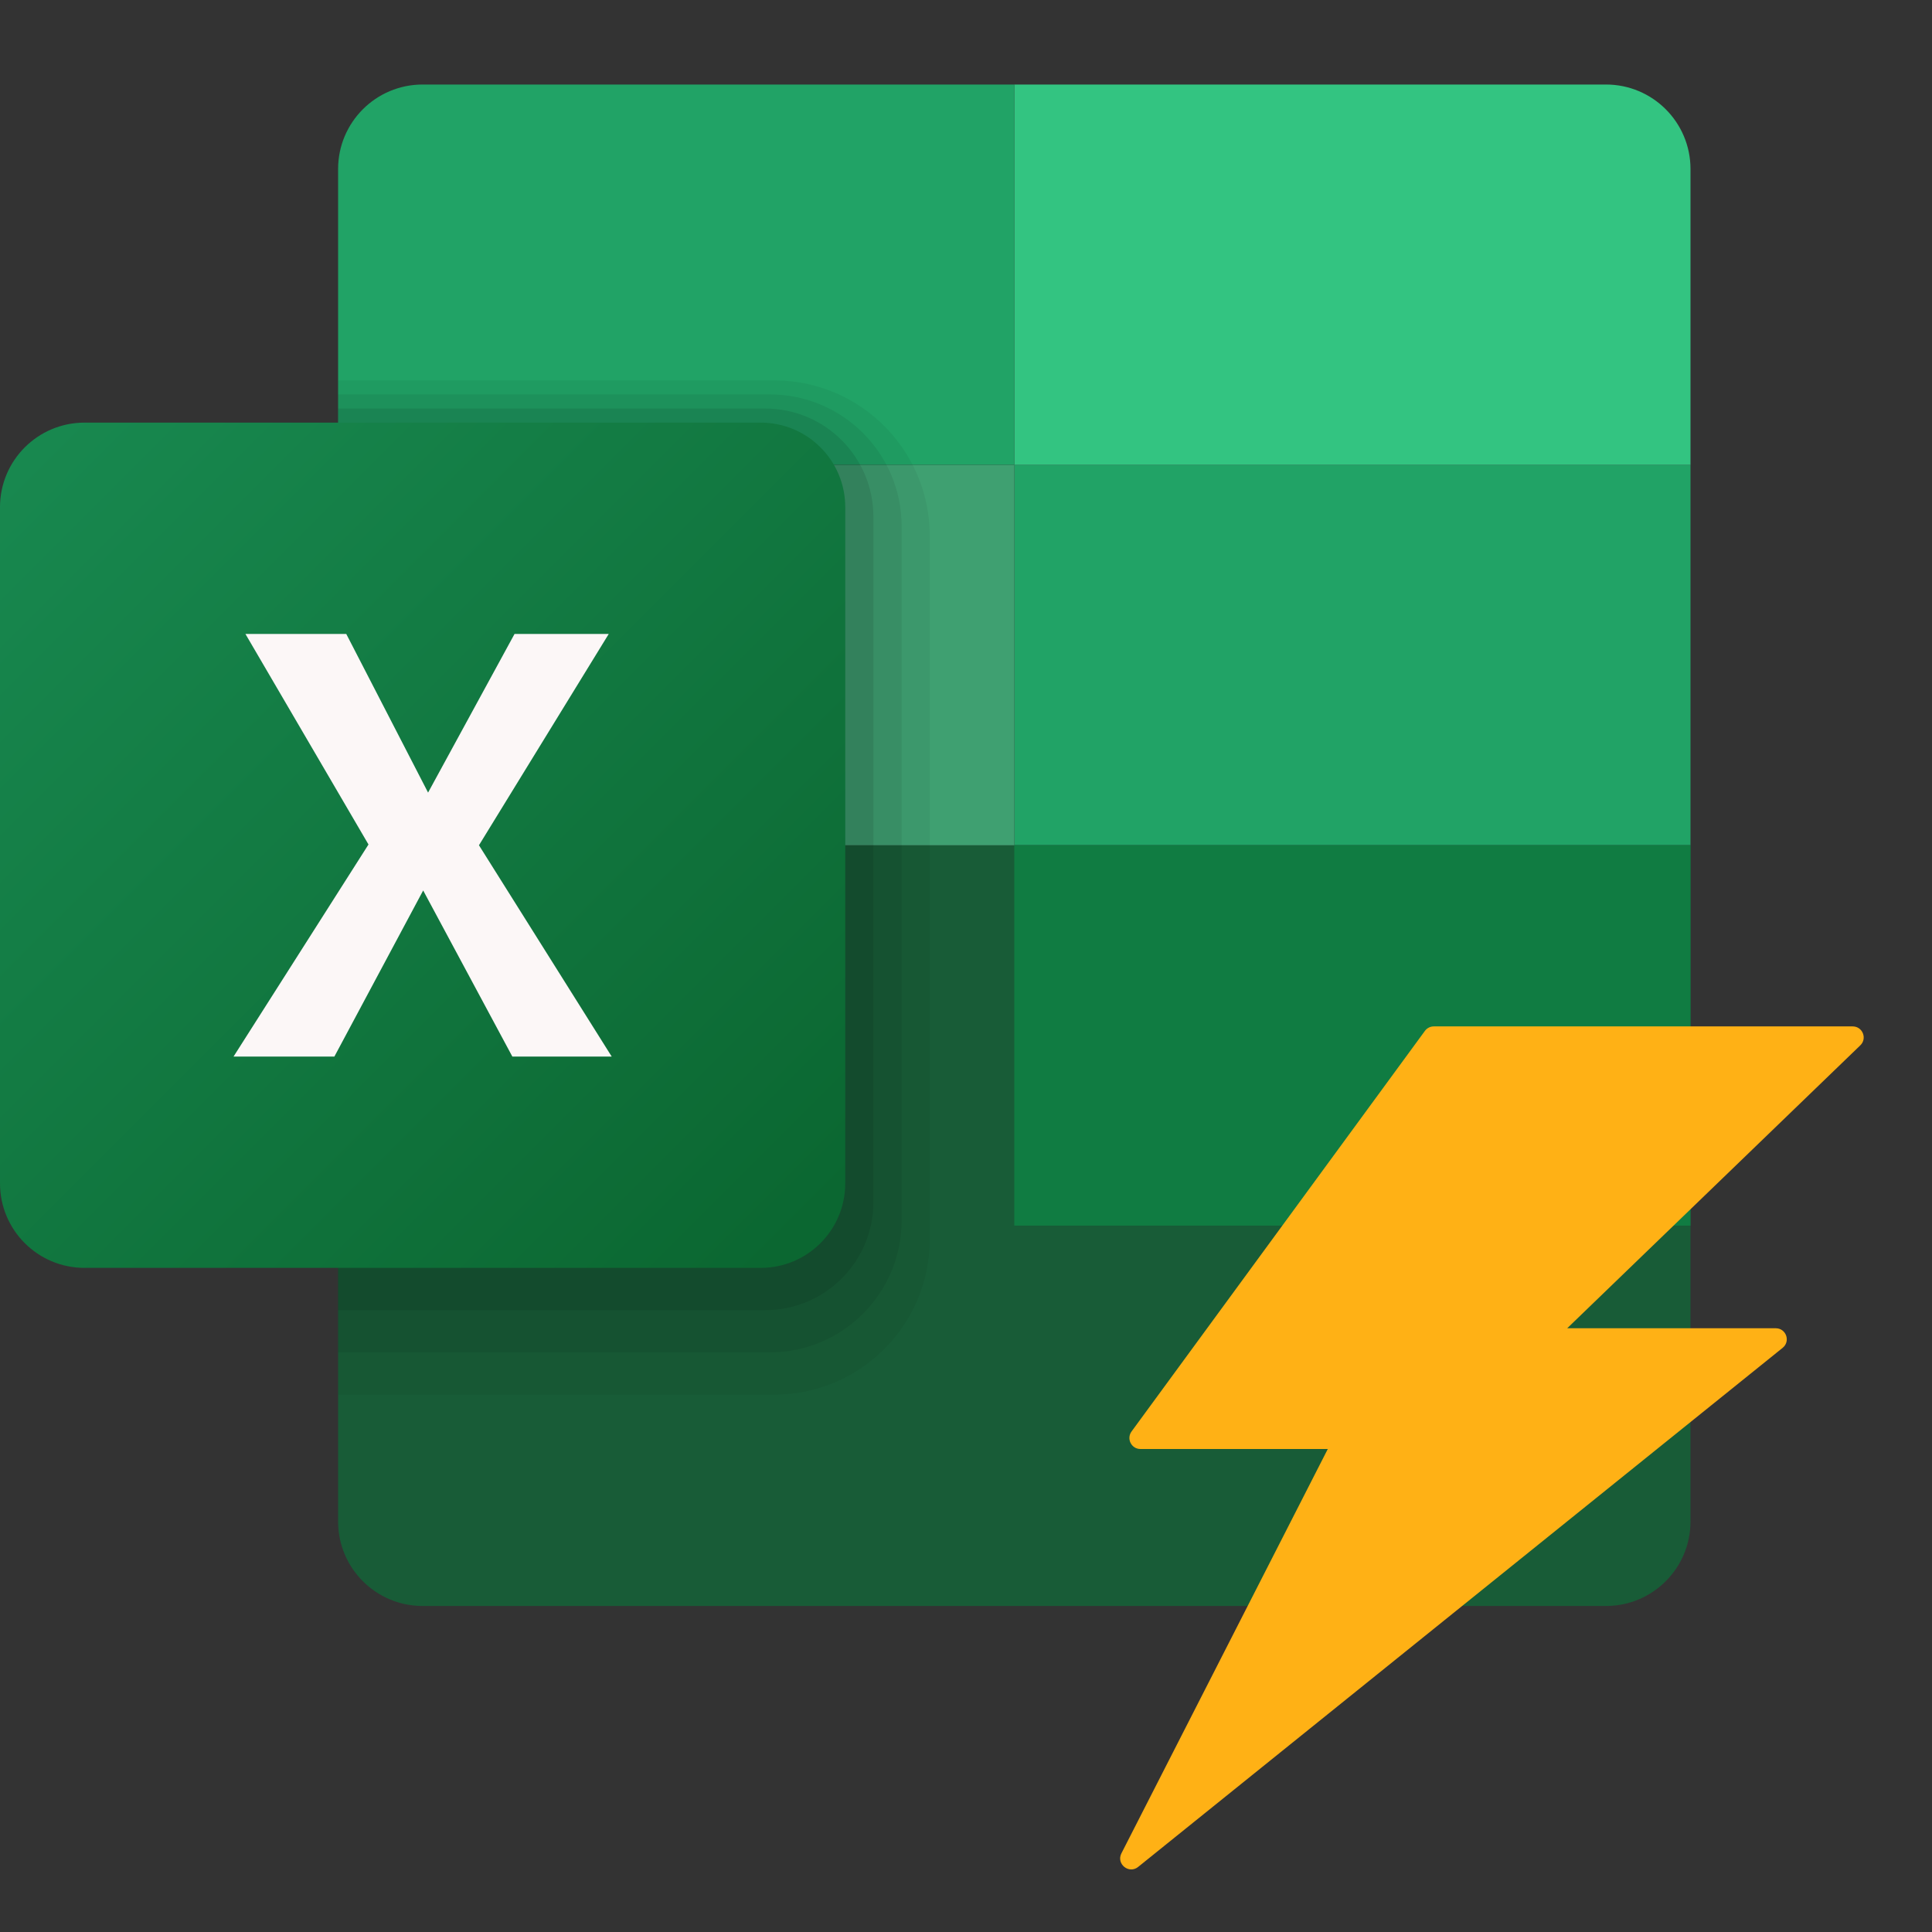 ﻿<?xml version='1.0' encoding='UTF-8'?>
<svg viewBox="0 -1.4 32 32" xmlns="http://www.w3.org/2000/svg" xmlns:xlink="http://www.w3.org/1999/xlink">
  <rect x="0" y="-1.4" width="32" height="32" fill="#333333" stroke="none"/>
  <linearGradient x1="4.725px" y1="14.725px" x2="23.055px" y2="33.055px" gradientUnits="userSpaceOnUse" spreadMethod="pad" id="flEJnwg7q~uKUdkX0KCyBa" tag="staticElement_id395381449">
    <stop offset="0%" stop-color="#18884f" />
    <stop offset="100%" stop-color="#0b6731" />
  </linearGradient>
  <g transform="translate(-2.8, -4.2)">
    <g transform="matrix(0.7, 0, 0, 0.7, 0, 0)">
      <rect x="28" y="15" width="16" height="9" fill="#21a366" />
    </g>
  </g>
  <g transform="translate(-2.8, -4.2)">
    <g transform="matrix(0.7, 0, 0, 0.7, 0, 0)">
      <path d="M44, 24L12, 24L12, 40C12, 41.105 12.895, 42 14, 42L42, 42C43.105, 42 44, 41.105 44, 40L44, 24z" fill="#185c37" />
    </g>
  </g>
  <g transform="translate(-2.8, -4.2)">
    <g transform="matrix(0.7, 0, 0, 0.7, 0, 0)">
      <rect x="28" y="24" width="16" height="9" fill="#107c42" />
    </g>
  </g>
  <g transform="translate(-2.8, -4.2)">
    <g transform="matrix(0.7, 0, 0, 0.7, 0, 0)">
      <rect x="12" y="15" width="16" height="9" fill="#3fa071" />
    </g>
  </g>
  <g transform="translate(-2.8, -4.2)">
    <g transform="matrix(0.7, 0, 0, 0.7, 0, 0)">
      <path d="M42, 6L28, 6L28, 15L44, 15L44, 8C44, 6.895 43.105, 6 42, 6z" fill="#33c481" />
    </g>
  </g>
  <g transform="translate(-2.8, -4.2)">
    <g transform="matrix(0.7, 0, 0, 0.7, 0, 0)">
      <path d="M14, 6L28, 6L28, 15L12, 15L12, 8C12, 6.895 12.895, 6 14, 6z" fill="#21a366" />
    </g>
  </g>
  <g transform="translate(-2.8, -4.2)">
    <g transform="matrix(0.7, 0, 0, 0.7, 0, 0)">
      <path d="M22.319, 13L12, 13L12, 37L22.319, 37C24.352, 37 26, 35.352 26, 33.319L26, 16.681C26, 14.648 24.352, 13 22.319, 13z" opacity="0.05" />
    </g>
  </g>
  <g transform="translate(-2.8, -4.2)">
    <g transform="matrix(0.7, 0, 0, 0.7, 0, 0)">
      <path d="M22.213, 36L12, 36L12, 13.333L22.213, 13.333C23.937, 13.333 25.334, 14.73 25.334, 16.454L25.334, 32.879C25.333, 34.603 23.936, 36 22.213, 36z" opacity="0.07" />
    </g>
  </g>
  <g transform="translate(-2.8, -4.2)">
    <g transform="matrix(0.7, 0, 0, 0.7, 0, 0)">
      <path d="M22.106, 35L12, 35L12, 13.667L22.106, 13.667C23.52, 13.667 24.666, 14.813 24.666, 16.227L24.666, 32.44C24.667, 33.854 23.52, 35 22.106, 35z" opacity="0.09" />
    </g>
  </g>
  <g transform="translate(-2.8, -4.2)">
    <g transform="matrix(0.7, 0, 0, 0.7, 0, 0)">
      <path d="M22, 34L6, 34C4.895, 34 4, 33.105 4, 32L4, 16C4, 14.895 4.895, 14 6, 14L22, 14C23.105, 14 24, 14.895 24, 16L24, 32C24, 33.105 23.105, 34 22, 34z" fill="url(#flEJnwg7q~uKUdkX0KCyBa)" />
    </g>
  </g>
  <g transform="translate(-2.8, -4.2)">
    <g transform="matrix(0.7, 0, 0, 0.7, 0, 0)">
      <path d="M9.807, 19L12.193, 19L14.129, 22.754L16.175, 19L18.404, 19L15.333, 24L18.474, 29L16.123, 29L14.013, 25.07L11.912, 29L9.526, 29L12.719, 23.982L9.807, 19z" fill="#fff" style="fill:#FCF7F7" />
    </g>
  </g>
  <g id="Layer_1" transform="translate(16, 14.6)">
    <g transform="matrix(0.5, 0, 0, 0.5, 0, 0)">
      <g id="icon">
        <path d="M19.916, 12L26.824, 12C27.167, 12 27.32, 12.43 27.055, 12.647L5.705, 29.842C5.401, 30.092 4.971, 29.749 5.147, 29.397L11.985, 16L5.778, 16C5.478, 16 5.306, 15.657 5.486, 15.417L15.204, 2.147C15.273, 2.055 15.381, 2.001 15.496, 2.001L29.372, 2.001C29.703, 2.001 29.863, 2.407 29.621, 2.632L19.916, 12z" fill="#FFB115" class="Yellow" fill-rule="evenOdd" />
      </g>
    </g>
  </g>
</svg>